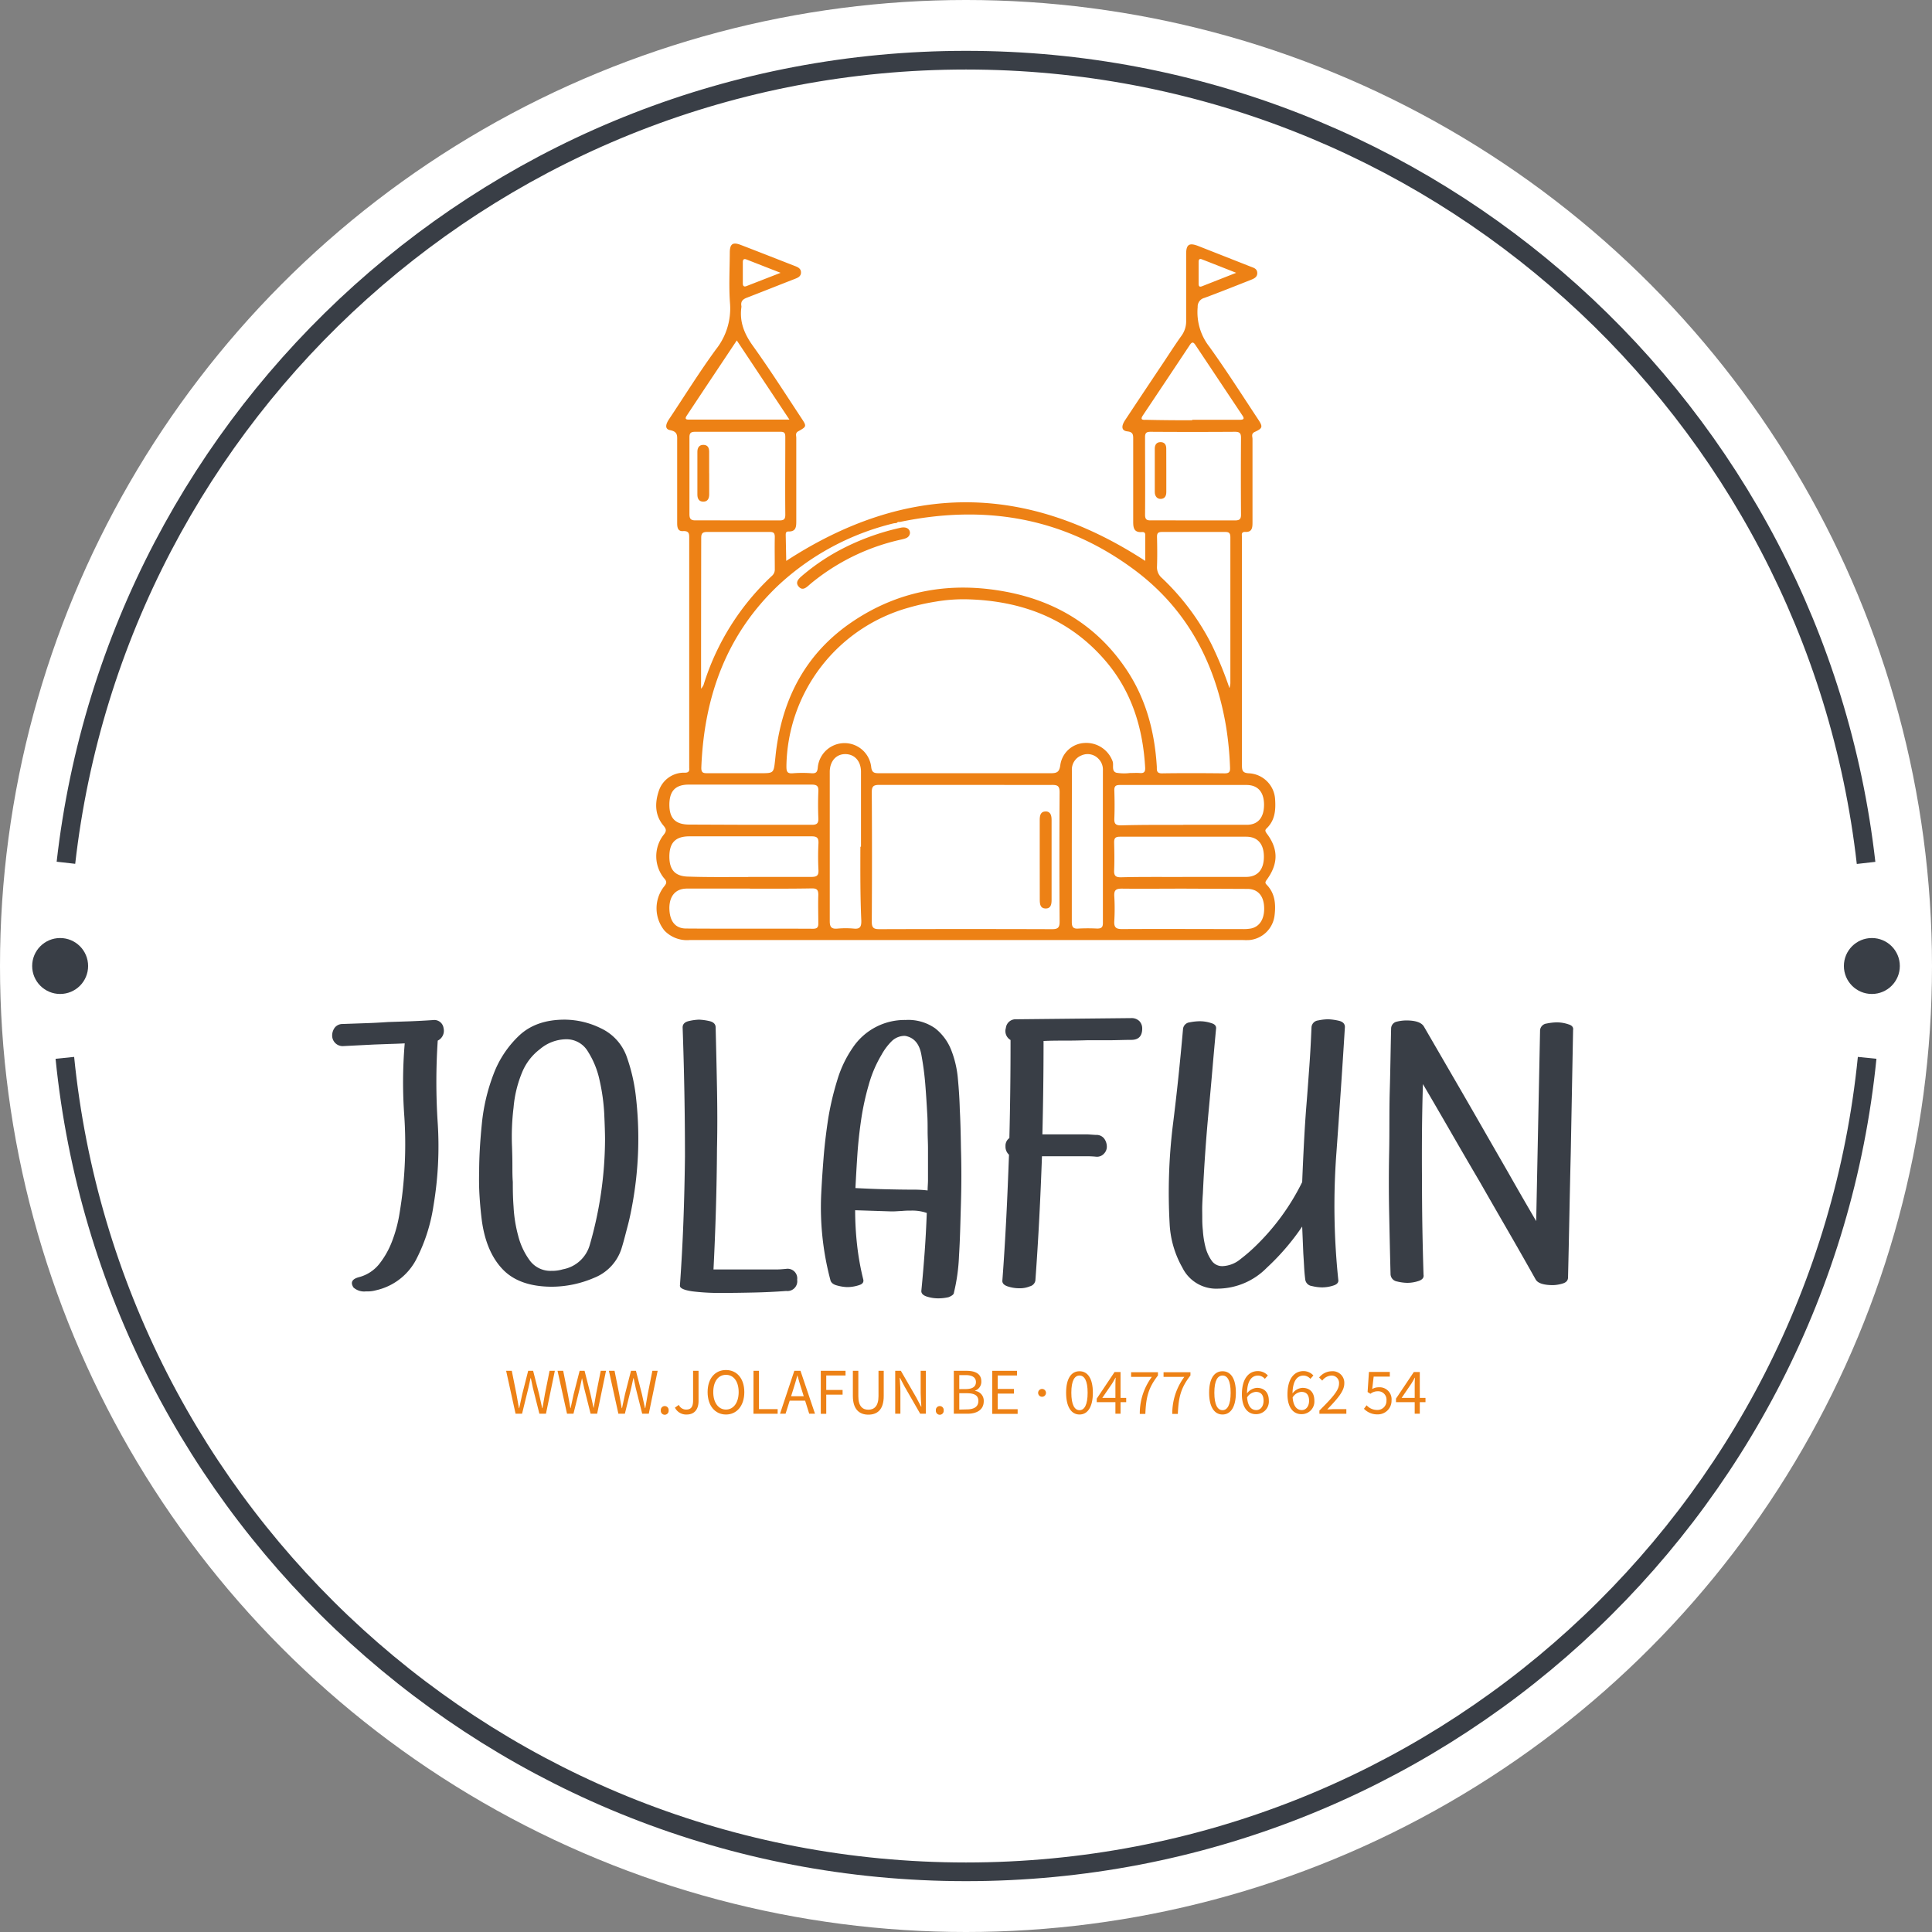 <svg id="Layer_1" data-name="Layer 1" xmlns="http://www.w3.org/2000/svg" viewBox="0 0 413.78 413.78"><rect x="0" y="0" width="413.78" height="413.78" fill="#808080" stroke="none"/><defs><style>.cls-1{fill:#fff;}.cls-2{fill:none;stroke:#393e46;stroke-miterlimit:10;stroke-width:4px;}.cls-3{fill:#393e46;}.cls-4{fill:#ed8115;}</style></defs><title>logo-white-bg</title><circle class="cls-1" cx="206.89" cy="206.89" r="206.89"/><g id="Outer_circle" data-name="Outer circle"><path class="cls-2" d="M443,269.67C433.18,367.59,350.52,444,250,444S66.82,367.59,57,269.67" transform="translate(-43.11 -43.11)"/><path class="cls-2" d="M57.23,227.89C68.21,131.14,150.32,56,250,56s181.79,75.17,192.77,171.92" transform="translate(-43.11 -43.11)"/><circle class="cls-3" cx="12.88" cy="206.89" r="5.99"/><circle class="cls-3" cx="400.9" cy="206.89" r="5.99"/></g><path class="cls-3" d="M135.86,261.58a2,2,0,0,1,2.25,1.74,2.34,2.34,0,0,1-1.25,2.66,134.18,134.18,0,0,0,0,17.71,76.56,76.56,0,0,1-.92,17.71,36.79,36.79,0,0,1-3.49,11.05,12.88,12.88,0,0,1-8.81,7,6.93,6.93,0,0,1-2.16.24,3.44,3.44,0,0,1-2.66-.83c-.72-1.1-.31-1.85,1.25-2.24a8.19,8.19,0,0,0,4.32-2.87,18.36,18.36,0,0,0,2.7-4.82,29.43,29.43,0,0,0,1.54-5.65q.5-3,.75-5.37a91.9,91.9,0,0,0,.33-15.62,99.72,99.72,0,0,1,.08-15.72c-1.11.06-2.2.1-3.28.13l-3.28.12-3.37.17-3.37.17a2.26,2.26,0,0,1-2.24-2.33,2.84,2.84,0,0,1,.58-1.66,2.13,2.13,0,0,1,1.66-.75l4.87-.17c1.63-.05,3.25-.14,4.86-.25l4.82-.16C132.65,261.77,134.25,261.69,135.86,261.58Z" transform="translate(-43.11 -43.11)"/><path class="cls-3" d="M177.26,269.22a38.14,38.14,0,0,1,2,8.4,78.41,78.41,0,0,1-.75,23.61c-.28,1.55-.6,3.08-1,4.57s-.76,3-1.2,4.41a10,10,0,0,1-5.95,6.57,23.14,23.14,0,0,1-9,1.91q-7,0-10.56-3.7t-4.49-10.44c-.22-1.71-.38-3.45-.49-5.19s-.14-3.51-.09-5.28c0-3.1.2-6.54.58-10.31a40.76,40.76,0,0,1,2.5-10.6,22,22,0,0,1,5.53-8.31q3.62-3.37,9.68-3.37a17.72,17.72,0,0,1,7.82,1.87A10.67,10.67,0,0,1,177.26,269.22Zm-4.57,18c0-1.33-.06-3.2-.17-5.61a42.07,42.07,0,0,0-1-7.15,18.7,18.7,0,0,0-2.5-6.15,5.31,5.31,0,0,0-4.7-2.62,8.85,8.85,0,0,0-5.57,2.12,11.88,11.88,0,0,0-3.74,4.78,25.19,25.19,0,0,0-1.91,7.73,51.28,51.28,0,0,0-.33,8.4c.05,1.44.08,2.78.08,4s0,2.43.09,3.53c0,1.39,0,3.15.16,5.28a29.48,29.48,0,0,0,1,6.28,15.19,15.19,0,0,0,2.49,5.28,5.5,5.5,0,0,0,4.66,2.2,7.75,7.75,0,0,0,2.41-.33,7.34,7.34,0,0,0,5.74-5.15A82.38,82.38,0,0,0,172.69,287.26Z" transform="translate(-43.11 -43.11)"/><path class="cls-3" d="M211.51,314.86a2.06,2.06,0,0,1,2.33,2.33,2.1,2.1,0,0,1-2.33,2.41c-2.27.17-4.55.28-6.82.33s-4.54.09-6.81.09a48.2,48.2,0,0,1-6.49-.34c-1.83-.27-2.71-.69-2.66-1.24q.5-7,.75-13.84t.33-13.76q0-13.72-.5-27.68,0-1.08,1.38-1.38a11.29,11.29,0,0,1,2.11-.29,12.11,12.11,0,0,1,2.17.29q1.41.3,1.41,1.38c.11,4.37.21,8.7.29,13s.1,8.57,0,12.89q-.08,12.8-.75,25.94h13.47C210.1,315,210.79,314.92,211.51,314.86Z" transform="translate(-43.11 -43.11)"/><path class="cls-3" d="M248.67,280.7q.17,3,.25,8.39.17,5.66,0,11.64c-.06,2-.11,4-.17,5.9s-.14,3.72-.25,5.49a39.79,39.79,0,0,1-1.08,7.81c0,.39-.44.72-1.16,1a9.76,9.76,0,0,1-2.25.25,8,8,0,0,1-2.49-.41c-.78-.28-1.14-.7-1.08-1.25.28-2.83.51-5.6.71-8.31s.34-5.49.45-8.32a9.44,9.44,0,0,0-3.41-.5,17,17,0,0,0-2.07.09c-.5,0-1.14.08-1.92.08H234l-7.74-.25a67,67,0,0,0,.42,7.48,56.24,56.24,0,0,0,1.33,7.4c.11.56-.2.94-.91,1.16a8.11,8.11,0,0,1-2.58.42,9.29,9.29,0,0,1-2.08-.33c-.89-.22-1.39-.64-1.5-1.25A60.48,60.48,0,0,1,219,298.65c.11-2.27.28-4.81.5-7.6s.57-5.62,1-8.44a61.29,61.29,0,0,1,1.95-8.23,24.4,24.4,0,0,1,3.25-6.82,13.39,13.39,0,0,1,11.38-6,10,10,0,0,1,6.36,1.82,11.1,11.1,0,0,1,3.41,4.66,21.9,21.9,0,0,1,1.42,6.19Q248.59,277.63,248.67,280.7Zm-9.89,17.2a24.52,24.52,0,0,1,3,.17c0-.78.08-1.52.08-2.24v-6.74c0-1.27-.08-2.52-.08-3.74s0-2.44-.08-3.66c-.12-2.16-.25-4.28-.42-6.36a62.3,62.3,0,0,0-.83-6.27c-.39-2.22-1.41-3.55-3.08-4a1.89,1.89,0,0,0-.74-.09,4,4,0,0,0-2.58,1.17,12.8,12.8,0,0,0-2.16,2.91,26,26,0,0,0-2.7,6.32,56,56,0,0,0-1.63,7.44c-.38,2.57-.66,5.14-.83,7.69s-.3,4.9-.41,7.06c2.1.11,4.18.2,6.23.25S236.67,297.9,238.78,297.9Z" transform="translate(-43.11 -43.11)"/><path class="cls-3" d="M260.72,261.41l24.69-.25a2.34,2.34,0,0,1,1.75.67,2.28,2.28,0,0,1,.58,1.57c0,1.61-.78,2.42-2.33,2.42s-3.18.08-4.73.08H276c-1.55.05-3.1.08-4.66.08s-3.13,0-4.73.08q0,10-.25,20h7.89c.61,0,1.21,0,1.79,0l1.79.12a2.06,2.06,0,0,1,1.74.75,2.9,2.9,0,0,1,.59,1.66,2.11,2.11,0,0,1-.59,1.58,2,2,0,0,1-1.74.67c-.61-.06-1.21-.09-1.79-.09h-9.77q-.24,6.74-.58,13.31t-.83,13.3a1.56,1.56,0,0,1-1.16,1.24,5.61,5.61,0,0,1-2.33.42,7.85,7.85,0,0,1-2.5-.42c-.77-.27-1.13-.69-1.08-1.24.34-4.49.61-9,.84-13.47s.41-9,.58-13.47a2.31,2.31,0,0,1-.75-1.83,2,2,0,0,1,.83-1.74q.26-10.49.25-21a2.21,2.21,0,0,1-1-2.58A2.09,2.09,0,0,1,260.72,261.41Z" transform="translate(-43.11 -43.11)"/><path class="cls-3" d="M324,263.07a1.59,1.59,0,0,1,1.41-1.41,10.93,10.93,0,0,1,2.16-.25,11.92,11.92,0,0,1,2.16.29c.95.19,1.42.65,1.42,1.37q-.42,6.82-.88,13.59t-.95,13.51a152,152,0,0,0,.41,27c.11.56-.22,1-1,1.25a7.84,7.84,0,0,1-2.5.41,9.34,9.34,0,0,1-2.16-.29,1.62,1.62,0,0,1-1.41-1.37c-.12-.94-.2-1.88-.25-2.83s-.11-1.88-.17-2.82L322,305.8a50.7,50.7,0,0,1-7.56,8.81A14.89,14.89,0,0,1,304,319.1a8.07,8.07,0,0,1-7.65-4.49,21.11,21.11,0,0,1-2.74-9.47,119.64,119.64,0,0,1,.67-20.87q.66-5.24,1.2-10.39t1-10.39a1.59,1.59,0,0,1,1.41-1.42,11.63,11.63,0,0,1,2.16-.24,7.84,7.84,0,0,1,2.5.41c.77.22,1.1.64,1,1.25q-.42,4.49-.79,8.81t-.79,8.73q-.83,8.81-1.24,17.71c-.06.83-.1,1.66-.13,2.49s0,1.66,0,2.49,0,1.7.13,2.91a19.53,19.53,0,0,0,.54,3.5,8.81,8.81,0,0,0,1.29,2.9,2.72,2.72,0,0,0,2.37,1.25,6.4,6.4,0,0,0,3.9-1.54A34.78,34.78,0,0,0,312,310a49.47,49.47,0,0,0,10-13.72c.11-2.82.24-5.6.38-8.31s.31-5.49.54-8.31.42-5.52.62-8.24S323.88,265.9,324,263.07Z" transform="translate(-43.11 -43.11)"/><path class="cls-3" d="M372.12,304.64l.83-40.9a1.59,1.59,0,0,1,1.41-1.42,11.93,11.93,0,0,1,2.17-.25,7.75,7.75,0,0,1,2.49.42c.77.22,1.11.64,1,1.25q-.25,13.29-.5,26.43-.16,6.57-.29,13.18t-.29,13.34c0,.67-.41,1.11-1.21,1.33a7.72,7.72,0,0,1-2,.33c-2,0-3.3-.41-3.74-1.24Q369,311.78,366,306.59t-6-10.43q-3.08-5.24-6.07-10.43t-6.07-10.44q-.16,5.23-.2,10.31t0,10.14q0,5.07.08,10.14c.06,3.39.14,6.79.25,10.23.11.61-.22,1.05-1,1.33a7.75,7.75,0,0,1-2.49.42,9.92,9.92,0,0,1-2.16-.29,1.66,1.66,0,0,1-1.41-1.46c-.12-4.43-.21-8.84-.3-13.22s-.09-8.75,0-13.13,0-8.76.13-13.14.18-8.81.29-13.3a1.53,1.53,0,0,1,1.25-1.41,8.6,8.6,0,0,1,2-.25c1.94,0,3.19.41,3.74,1.25l6.07,10.47q3,5.16,6,10.39t6,10.44Q369.05,299.4,372.12,304.64Z" transform="translate(-43.11 -43.11)"/><g id="Springkasteel"><path class="cls-4" d="M211.5,163.24c25.72-16.73,51.19-16.75,76.89,0,0-1.77,0-3.67,0-5.57,0-.51-.29-.64-.73-.61-1.73.14-1.86-1-1.85-2.28,0-5.87,0-11.73,0-17.59,0-.95,0-1.55-1.26-1.69s-1.33-1.1-.5-2.37q4.1-6.19,8.23-12.36c1.28-1.92,2.52-3.87,3.87-5.75a5.25,5.25,0,0,0,1-3.3c0-4.73,0-9.46,0-14.2,0-2.06.65-2.48,2.6-1.72L311,100.23c.65.25,1.35.43,1.38,1.34s-.73,1.23-1.42,1.5c-3.3,1.3-6.59,2.62-9.92,3.85a1.89,1.89,0,0,0-1.42,1.94,12,12,0,0,0,2.5,8.51c3.64,5.06,7,10.34,10.43,15.53,1.08,1.62,1,1.93-.71,2.72-.82.38-.48,1-.48,1.5q0,9,0,17.91c0,1.14-.11,2.09-1.59,2-.9,0-.67.66-.67,1.15,0,3.33,0,6.67,0,10q0,19.36,0,38.73c0,1.19.08,1.77,1.56,1.82a5.92,5.92,0,0,1,5.55,5.69c.14,2.27-.06,4.42-1.83,6.11-.42.4-.26.65,0,1.05,2.55,3.34,2.55,6.53,0,10-.33.45-.32.67,0,1,1.84,1.88,2,4.24,1.7,6.64a6,6,0,0,1-5.35,5.22,14,14,0,0,1-1.45,0q-59.22,0-118.44,0a6.69,6.69,0,0,1-5.4-2,7.56,7.56,0,0,1-.16-9.39c.6-.73.77-1.09,0-1.91a7.47,7.47,0,0,1-.12-9.13c.66-.8.78-1.21.06-2.06-1.89-2.24-1.88-4.9-1-7.48a5.66,5.66,0,0,1,5.59-3.87c.7,0,1-.28.91-1,0-.27,0-.54,0-.81q0-24.12,0-48.25c0-1,.08-1.77-1.36-1.68-1.19.07-1.22-1-1.22-1.85,0-5.81,0-11.62,0-17.43,0-1.12.17-2-1.49-2.34-1.32-.24-.86-1.44-.27-2.32,3.34-5,6.52-10.14,10.08-15a14.1,14.1,0,0,0,3-9.83c-.27-3.58-.07-7.2-.05-10.8,0-1.95.61-2.39,2.36-1.72,3.86,1.48,7.7,3,11.56,4.5.68.26,1.34.56,1.33,1.41s-.69,1.12-1.36,1.38c-3.4,1.32-6.79,2.68-10.21,4-.89.34-1.36.79-1.2,1.76a.86.86,0,0,1,0,.32c-.42,3.1.62,5.66,2.44,8.2,3.63,5.06,7,10.34,10.42,15.53,1.15,1.73,1.15,1.8-.69,2.82-.68.38-.4.94-.41,1.41q0,8.86,0,17.75c0,1.21,0,2.34-1.69,2.29-.55,0-.57.38-.57.77Zm24.28-8.33a.61.61,0,0,0-.65.23,3.31,3.31,0,0,0-.64.06,55.29,55.29,0,0,0-24.6,13.19c-11.25,10.63-16,24-16.58,39.18,0,1,.38,1.14,1.22,1.14,3.82,0,7.64,0,11.46,0,2.82,0,2.82,0,3.13-2.85.07-.64.13-1.29.21-1.93,1.48-11.58,6.57-21.08,16.36-27.68,10-6.74,21.09-8.62,32.84-6.41,10.69,2,19.45,7.29,25.65,16.4,4.33,6.35,6.23,13.5,6.69,21.1,0,.76-.07,1.42,1.13,1.4,4.46-.07,8.93-.05,13.39,0,.93,0,1.2-.28,1.16-1.2a70.4,70.4,0,0,0-.85-8.82c-2.35-14-8.67-25.64-20.23-34C270.47,153.8,253.72,151.16,235.78,154.91Zm14.29,16.55a35.41,35.41,0,0,0-6.6.51,47.82,47.82,0,0,0-5.81,1.3,35.79,35.79,0,0,0-26.12,33.87c0,1.12.07,1.71,1.41,1.58a25.82,25.82,0,0,1,4,0c1,.06,1.23-.32,1.31-1.27a5.75,5.75,0,0,1,11.43-.13c.13,1.26.64,1.4,1.71,1.39q18.39,0,36.79,0c1.32,0,1.8-.29,2-1.68a5.51,5.51,0,0,1,5.27-4.8,6,6,0,0,1,5.92,3.88c.34.84-.31,2.14.83,2.5a10.3,10.3,0,0,0,2.89.06c.7,0,1.4-.05,2.1,0,.9.08,1.22-.22,1.17-1.16-.48-8.5-2.88-16.31-8.49-22.86C272.08,175.55,261.84,171.73,250.07,171.46ZM250,211.21h0c-6.18,0-12.36,0-18.54,0-1.24,0-1.65.28-1.64,1.59q.09,13.88,0,27.74c0,1.35.48,1.57,1.67,1.57q18.47-.06,36.93,0c1.26,0,1.63-.32,1.63-1.61q-.09-13.86,0-27.73c0-1.38-.5-1.56-1.67-1.55C262.25,211.24,256.13,211.21,250,211.21ZM201,154.57c3,0,6,0,9,0,.94,0,1.31-.2,1.3-1.24-.05-5.53,0-11.06,0-16.59,0-.77-.12-1.16-1-1.15q-9.18,0-18.36,0c-.93,0-1.18.34-1.17,1.22,0,5.48,0,11,0,16.44,0,1.11.42,1.33,1.41,1.31C195,154.54,198,154.57,201,154.57Zm97.57,0c3,0,6,0,9,0,.93,0,1.34-.21,1.33-1.24q-.06-8.24,0-16.46c0-1-.32-1.28-1.29-1.28q-9,.06-18.06,0c-.89,0-1.21.22-1.2,1.16,0,5.54.05,11.08,0,16.61,0,1.09.43,1.22,1.33,1.2C292.6,154.54,295.56,154.57,298.52,154.57Zm-105.26,36a4.85,4.85,0,0,0,.47-.73,53.56,53.56,0,0,1,14.64-23.38,1.78,1.78,0,0,0,.63-1.4c0-2.31-.05-4.62,0-6.94,0-.85-.27-1.09-1.1-1.08-4.47,0-8.93,0-13.39,0-1,0-1.27.33-1.27,1.29C193.27,169,193.26,179.6,193.26,190.58Zm113.14-.16a7.06,7.06,0,0,0,.17-.94c0-10.42,0-20.85,0-31.27,0-1-.35-1.17-1.22-1.16q-6.69,0-13.38,0c-.83,0-1.13.21-1.11,1.08.05,2.09.07,4.19,0,6.28a3,3,0,0,0,1.07,2.52,51.92,51.92,0,0,1,10.57,14.12A79.07,79.07,0,0,1,306.4,190.42Zm-10,40.51c4.51,0,9,0,13.53,0,2.51,0,3.83-1.6,3.82-4.36s-1.4-4.25-3.78-4.25c-9,0-18.05,0-27.07,0-1.07,0-1.24.43-1.22,1.34.05,1.93.08,3.87,0,5.8-.06,1.19.28,1.58,1.51,1.55C287.55,230.89,292,230.94,296.36,230.93Zm-93,0c4.46,0,8.92,0,13.38,0,1.17,0,1.64-.24,1.57-1.5a56,56,0,0,1,0-5.65c.06-1.19-.29-1.55-1.51-1.54-8.71,0-17.42,0-26.13,0-3,0-4.3,1.39-4.29,4.37s1.37,4.25,4.24,4.26C194.83,231,199.07,230.94,203.32,230.94Zm93.28,2.51c-4.46,0-8.92.05-13.38,0-1.31,0-1.66.39-1.59,1.63a45,45,0,0,1,0,5.32c-.08,1.34.34,1.72,1.69,1.71,8.6-.05,17.2,0,25.8,0a8.59,8.59,0,0,0,1.76-.12c2-.39,3.05-2.28,2.82-4.93-.2-2.25-1.48-3.55-3.56-3.55Zm-.15-13.67c4.52,0,9,0,13.55,0,2.43,0,3.7-1.58,3.7-4.29s-1.3-4.23-3.76-4.24c-9,0-18.06,0-27.1,0-.89,0-1.23.24-1.2,1.18.06,2,.08,4,0,6-.05,1.11.27,1.48,1.42,1.47C287.52,219.75,292,219.78,296.45,219.78Zm-92.95,0c4.46,0,8.92,0,13.39,0,1,0,1.4-.3,1.36-1.36q-.12-2.91,0-5.81c.06-1.14-.33-1.44-1.45-1.44-8.76,0-17.53,0-26.3,0-2.87,0-4.16,1.38-4.16,4.32s1.34,4.23,4.25,4.24Zm.15,13.66h0c-4.52,0-9,0-13.55,0-2.4,0-3.72,1.54-3.76,4.09,0,2.76,1.17,4.44,3.53,4.46,9.08.07,18.17,0,27.26.05.84,0,1.13-.31,1.11-1.14,0-2-.07-4.09,0-6.13,0-1.07-.33-1.38-1.37-1.37C212.47,233.46,208.06,233.44,203.65,233.44Zm23.73-9c0-5.32,0-10.64,0-16,0-2.26-1.32-3.75-3.28-3.8s-3.35,1.42-3.41,3.69c0,1.87,0,3.76,0,5.64,0,8.81,0,17.62,0,26.43,0,1.29.37,1.72,1.64,1.61a19.93,19.93,0,0,1,3.54,0c1.34.13,1.59-.44,1.58-1.65C227.34,235.12,227.37,229.8,227.38,224.48Zm45.15,0c0,5.37,0,10.74,0,16.11,0,1.11.27,1.54,1.43,1.45a38.7,38.7,0,0,1,4,0c.87,0,1.23-.23,1.23-1.17q0-16.35,0-32.7a3.26,3.26,0,0,0-.95-2.49,3.19,3.19,0,0,0-3.57-.75,3.25,3.25,0,0,0-2.12,3.29Zm-60.45-91.4-11.3-17c-3.64,5.47-7.19,10.77-10.7,16.08-.68,1,.23.87.76.87h21.24Zm86.3,0c3.33,0,6.67,0,10,0,.87,0,1.26-.12.64-1q-5-7.5-10-15c-.46-.7-.75-.73-1.23,0q-5,7.53-10,15c-.59.87-.32,1.06.61,1C291.71,133.1,295.05,133.12,298.38,133.12Zm9.36-31.48c-2.76-1.09-5.06-2-7.38-2.9-.5-.2-.67.1-.67.56,0,1.55,0,3.1,0,4.65,0,.55.15.8.75.56Zm-97.58,0-7.29-2.85c-.58-.23-.8,0-.8.59,0,1.5,0,3,0,4.51,0,.54.22.82.79.59Z" transform="translate(-43.11 -43.11)"/><path class="cls-4" d="M238,157.3c-.15,1-1,1.15-1.76,1.34A45.83,45.83,0,0,0,218,167.11c-.55.42-1.1.86-1.62,1.32-.68.6-1.42,1.22-2.21.32s-.06-1.65.66-2.27a45.09,45.09,0,0,1,8.81-5.91,51.39,51.39,0,0,1,12.25-4.41C237.17,155.85,238,156.33,238,157.3Z" transform="translate(-43.11 -43.11)"/><path class="cls-4" d="M265.79,227.12c0-2.79,0-5.59,0-8.38,0-.94.15-1.85,1.28-1.84s1.26,1,1.26,1.88q0,8.53,0,17.08c0,.92-.15,1.85-1.29,1.83s-1.24-.95-1.24-1.87C265.8,232.92,265.79,230,265.79,227.12Z" transform="translate(-43.11 -43.11)"/><path class="cls-4" d="M195,144.46V149c0,.86-.32,1.54-1.25,1.55s-1.28-.63-1.28-1.5v-9.18c0-.88.39-1.5,1.31-1.48s1.2.64,1.21,1.43c0,1.56,0,3.12,0,4.67Z" transform="translate(-43.11 -43.11)"/><path class="cls-4" d="M292.9,143.83c0,1.56,0,3.11,0,4.66,0,.8-.3,1.42-1.14,1.47s-1.32-.6-1.33-1.45q0-4.66,0-9.33c0-.79.37-1.38,1.23-1.38s1.23.54,1.23,1.37C292.9,140.72,292.89,142.28,292.9,143.83Z" transform="translate(-43.11 -43.11)"/></g><path class="cls-4" d="M151.51,336.7h1.21l1,5c.17,1,.36,2,.53,3h.06c.2-1,.43-2,.65-3l1.27-5h1.06l1.28,5c.22,1,.44,2,.66,3h.06c.18-1,.34-2,.52-3l1-5h1.13l-1.9,9.19h-1.41l-1.39-5.53c-.16-.72-.3-1.38-.44-2.09h-.06c-.14.71-.3,1.37-.46,2.09l-1.36,5.53h-1.39Z" transform="translate(-43.11 -43.11)"/><path class="cls-4" d="M162.52,336.7h1.21l1,5,.54,3h.05c.21-1,.43-2,.65-3l1.28-5h1.06l1.27,5c.22,1,.45,2,.67,3h0c.18-1,.35-2,.52-3l1-5h1.13L171,345.89h-1.4l-1.39-5.53c-.16-.72-.31-1.38-.45-2.09h0c-.14.71-.3,1.37-.46,2.09l-1.37,5.53h-1.38Z" transform="translate(-43.11 -43.11)"/><path class="cls-4" d="M173.52,336.7h1.21l1,5,.54,3h.06c.2-1,.42-2,.64-3l1.28-5h1.06l1.28,5c.22,1,.44,2,.66,3h.06c.17-1,.34-2,.52-3l1-5h1.13l-1.9,9.19h-1.41l-1.39-5.53c-.16-.72-.3-1.38-.44-2.09h-.06c-.14.71-.3,1.37-.46,2.09l-1.36,5.53h-1.39Z" transform="translate(-43.11 -43.11)"/><path class="cls-4" d="M184.64,345.18a.84.84,0,1,1,1.67,0,.84.84,0,1,1-1.67,0Z" transform="translate(-43.11 -43.11)"/><path class="cls-4" d="M187.66,344.59l.83-.59a1.73,1.73,0,0,0,1.59,1c1,0,1.47-.56,1.47-1.95V336.7h1.17v6.48c0,1.59-.74,2.88-2.54,2.88A2.69,2.69,0,0,1,187.66,344.59Z" transform="translate(-43.11 -43.11)"/><path class="cls-4" d="M194.66,341.26c0-2.95,1.62-4.73,3.93-4.73s3.93,1.79,3.93,4.73-1.62,4.8-3.93,4.8S194.66,344.2,194.66,341.26Zm6.65,0c0-2.29-1.08-3.7-2.72-3.7s-2.72,1.41-2.72,3.7S197,345,198.59,345,201.31,343.55,201.31,341.26Z" transform="translate(-43.11 -43.11)"/><path class="cls-4" d="M204.49,336.7h1.17v8.2h4v1h-5.18Z" transform="translate(-43.11 -43.11)"/><path class="cls-4" d="M213.23,336.7h1.32l3.11,9.19h-1.24l-1.61-5.14c-.33-1-.62-2-.92-3.09h0c-.29,1.06-.58,2.07-.91,3.09l-1.62,5.14h-1.19Zm-1.48,5.45H216v.94h-4.23Z" transform="translate(-43.11 -43.11)"/><path class="cls-4" d="M218.9,336.7h5.3v1h-4.13v3.1h3.5v1h-3.5v4.11H218.9Z" transform="translate(-43.11 -43.11)"/><path class="cls-4" d="M225.77,342.09V336.7h1.17v5.43c0,2.2.94,2.9,2.14,2.9s2.18-.7,2.18-2.9V336.7h1.12v5.39c0,3-1.43,4-3.3,4S225.77,345,225.77,342.09Z" transform="translate(-43.11 -43.11)"/><path class="cls-4" d="M234.84,336.7h1.21l3.33,5.77,1,1.91h.06c-.06-.93-.15-2-.15-2.93V336.7h1.11v9.19h-1.21l-3.33-5.79-1-1.89h-.06c.06.93.15,1.91.15,2.87v4.81h-1.11Z" transform="translate(-43.11 -43.11)"/><path class="cls-4" d="M243.55,345.18a.84.84,0,1,1,1.67,0,.84.84,0,1,1-1.67,0Z" transform="translate(-43.11 -43.11)"/><path class="cls-4" d="M247.39,336.7h2.72c1.87,0,3.17.63,3.17,2.25a2,2,0,0,1-1.35,2V341a2.12,2.12,0,0,1,1.87,2.2c0,1.81-1.43,2.69-3.48,2.69h-2.93Zm2.53,3.91c1.56,0,2.21-.58,2.21-1.51s-.74-1.48-2.16-1.48h-1.41v3Zm.24,4.35c1.57,0,2.49-.57,2.49-1.8s-.89-1.66-2.49-1.66h-1.6V345Z" transform="translate(-43.11 -43.11)"/><path class="cls-4" d="M255.62,336.7h5.3v1h-4.13v2.88h3.48v1h-3.48v3.34h4.27v1h-5.44Z" transform="translate(-43.11 -43.11)"/><path class="cls-4" d="M265.45,341.39a.84.84,0,1,1,.83.87A.84.84,0,0,1,265.45,341.39Z" transform="translate(-43.11 -43.11)"/><path class="cls-4" d="M271.44,341.39c0-3,1.08-4.6,2.87-4.6s2.86,1.61,2.86,4.6-1.08,4.67-2.86,4.67S271.44,344.38,271.44,341.39Zm4.61,0c0-2.62-.71-3.68-1.74-3.68s-1.75,1.06-1.75,3.68.71,3.74,1.75,3.74S276.05,344,276.05,341.39Z" transform="translate(-43.11 -43.11)"/><path class="cls-4" d="M282,339.9c0-.47,0-1.24.07-1.71h-.06c-.22.43-.48.82-.73,1.26l-2.09,3.05h5.12v.92H278v-.76l3.82-5.7h1.28v8.93H282Z" transform="translate(-43.11 -43.11)"/><path class="cls-4" d="M289.8,338h-4.44v-1h5.75v.7c-2.11,2.71-2.55,4.74-2.7,8.23h-1.19A13.12,13.12,0,0,1,289.8,338Z" transform="translate(-43.11 -43.11)"/><path class="cls-4" d="M296.76,338h-4.45v-1h5.76v.7c-2.11,2.71-2.55,4.74-2.7,8.23h-1.19A13.12,13.12,0,0,1,296.76,338Z" transform="translate(-43.11 -43.11)"/><path class="cls-4" d="M302.07,341.39c0-3,1.08-4.6,2.87-4.6s2.86,1.61,2.86,4.6-1.08,4.67-2.86,4.67S302.07,344.38,302.07,341.39Zm4.61,0c0-2.62-.7-3.68-1.74-3.68s-1.75,1.06-1.75,3.68.71,3.74,1.75,3.74S306.68,344,306.68,341.39Z" transform="translate(-43.11 -43.11)"/><path class="cls-4" d="M309.09,341.76c0-3.59,1.62-5,3.4-5a2.88,2.88,0,0,1,2.16.94l-.65.72a1.93,1.93,0,0,0-1.46-.7c-1.29,0-2.36,1-2.36,4,0,2.2.71,3.39,2,3.39.88,0,1.55-.78,1.55-2s-.54-1.9-1.65-1.9a2.43,2.43,0,0,0-1.92,1.27l0-.91a2.86,2.86,0,0,1,2.15-1.22c1.55,0,2.55.93,2.55,2.76a2.7,2.7,0,0,1-2.64,2.87C310.41,346.06,309.09,344.63,309.09,341.76Z" transform="translate(-43.11 -43.11)"/><path class="cls-4" d="M318.85,341.76c0-3.59,1.62-5,3.4-5a2.85,2.85,0,0,1,2.15.94l-.64.72a2,2,0,0,0-1.47-.7c-1.28,0-2.36,1-2.36,4,0,2.2.72,3.39,2,3.39.87,0,1.55-.78,1.55-2s-.55-1.9-1.65-1.9a2.43,2.43,0,0,0-1.92,1.27l0-.91a2.84,2.84,0,0,1,2.15-1.22c1.55,0,2.55.93,2.55,2.76a2.7,2.7,0,0,1-2.64,2.87C320.17,346.06,318.85,344.63,318.85,341.76Z" transform="translate(-43.11 -43.11)"/><path class="cls-4" d="M325.69,345.21c2.68-2.68,4.2-4.29,4.2-5.74a1.58,1.58,0,0,0-1.69-1.75,2.6,2.6,0,0,0-1.9,1.08l-.67-.66a3.5,3.5,0,0,1,2.71-1.35,2.48,2.48,0,0,1,2.68,2.63c0,1.67-1.54,3.34-3.65,5.55.49,0,1-.07,1.51-.07h2.58v1h-5.77Z" transform="translate(-43.11 -43.11)"/><path class="cls-4" d="M335.23,344.83l.57-.75a3,3,0,0,0,2.25,1,1.92,1.92,0,0,0,2-2,1.79,1.79,0,0,0-1.9-2,2.5,2.5,0,0,0-1.53.54l-.61-.38.29-4.3h4.47v1h-3.46L337,340.6a2.64,2.64,0,0,1,1.37-.37,2.57,2.57,0,0,1,2.77,2.8,2.93,2.93,0,0,1-3,3A3.93,3.93,0,0,1,335.23,344.83Z" transform="translate(-43.11 -43.11)"/><path class="cls-4" d="M346.1,339.9c0-.47,0-1.24.07-1.71h-.06c-.22.43-.47.82-.73,1.26l-2.08,3.05h5.11v.92h-6.32v-.76l3.82-5.7h1.28v8.93H346.1Z" transform="translate(-43.11 -43.11)"/></svg>